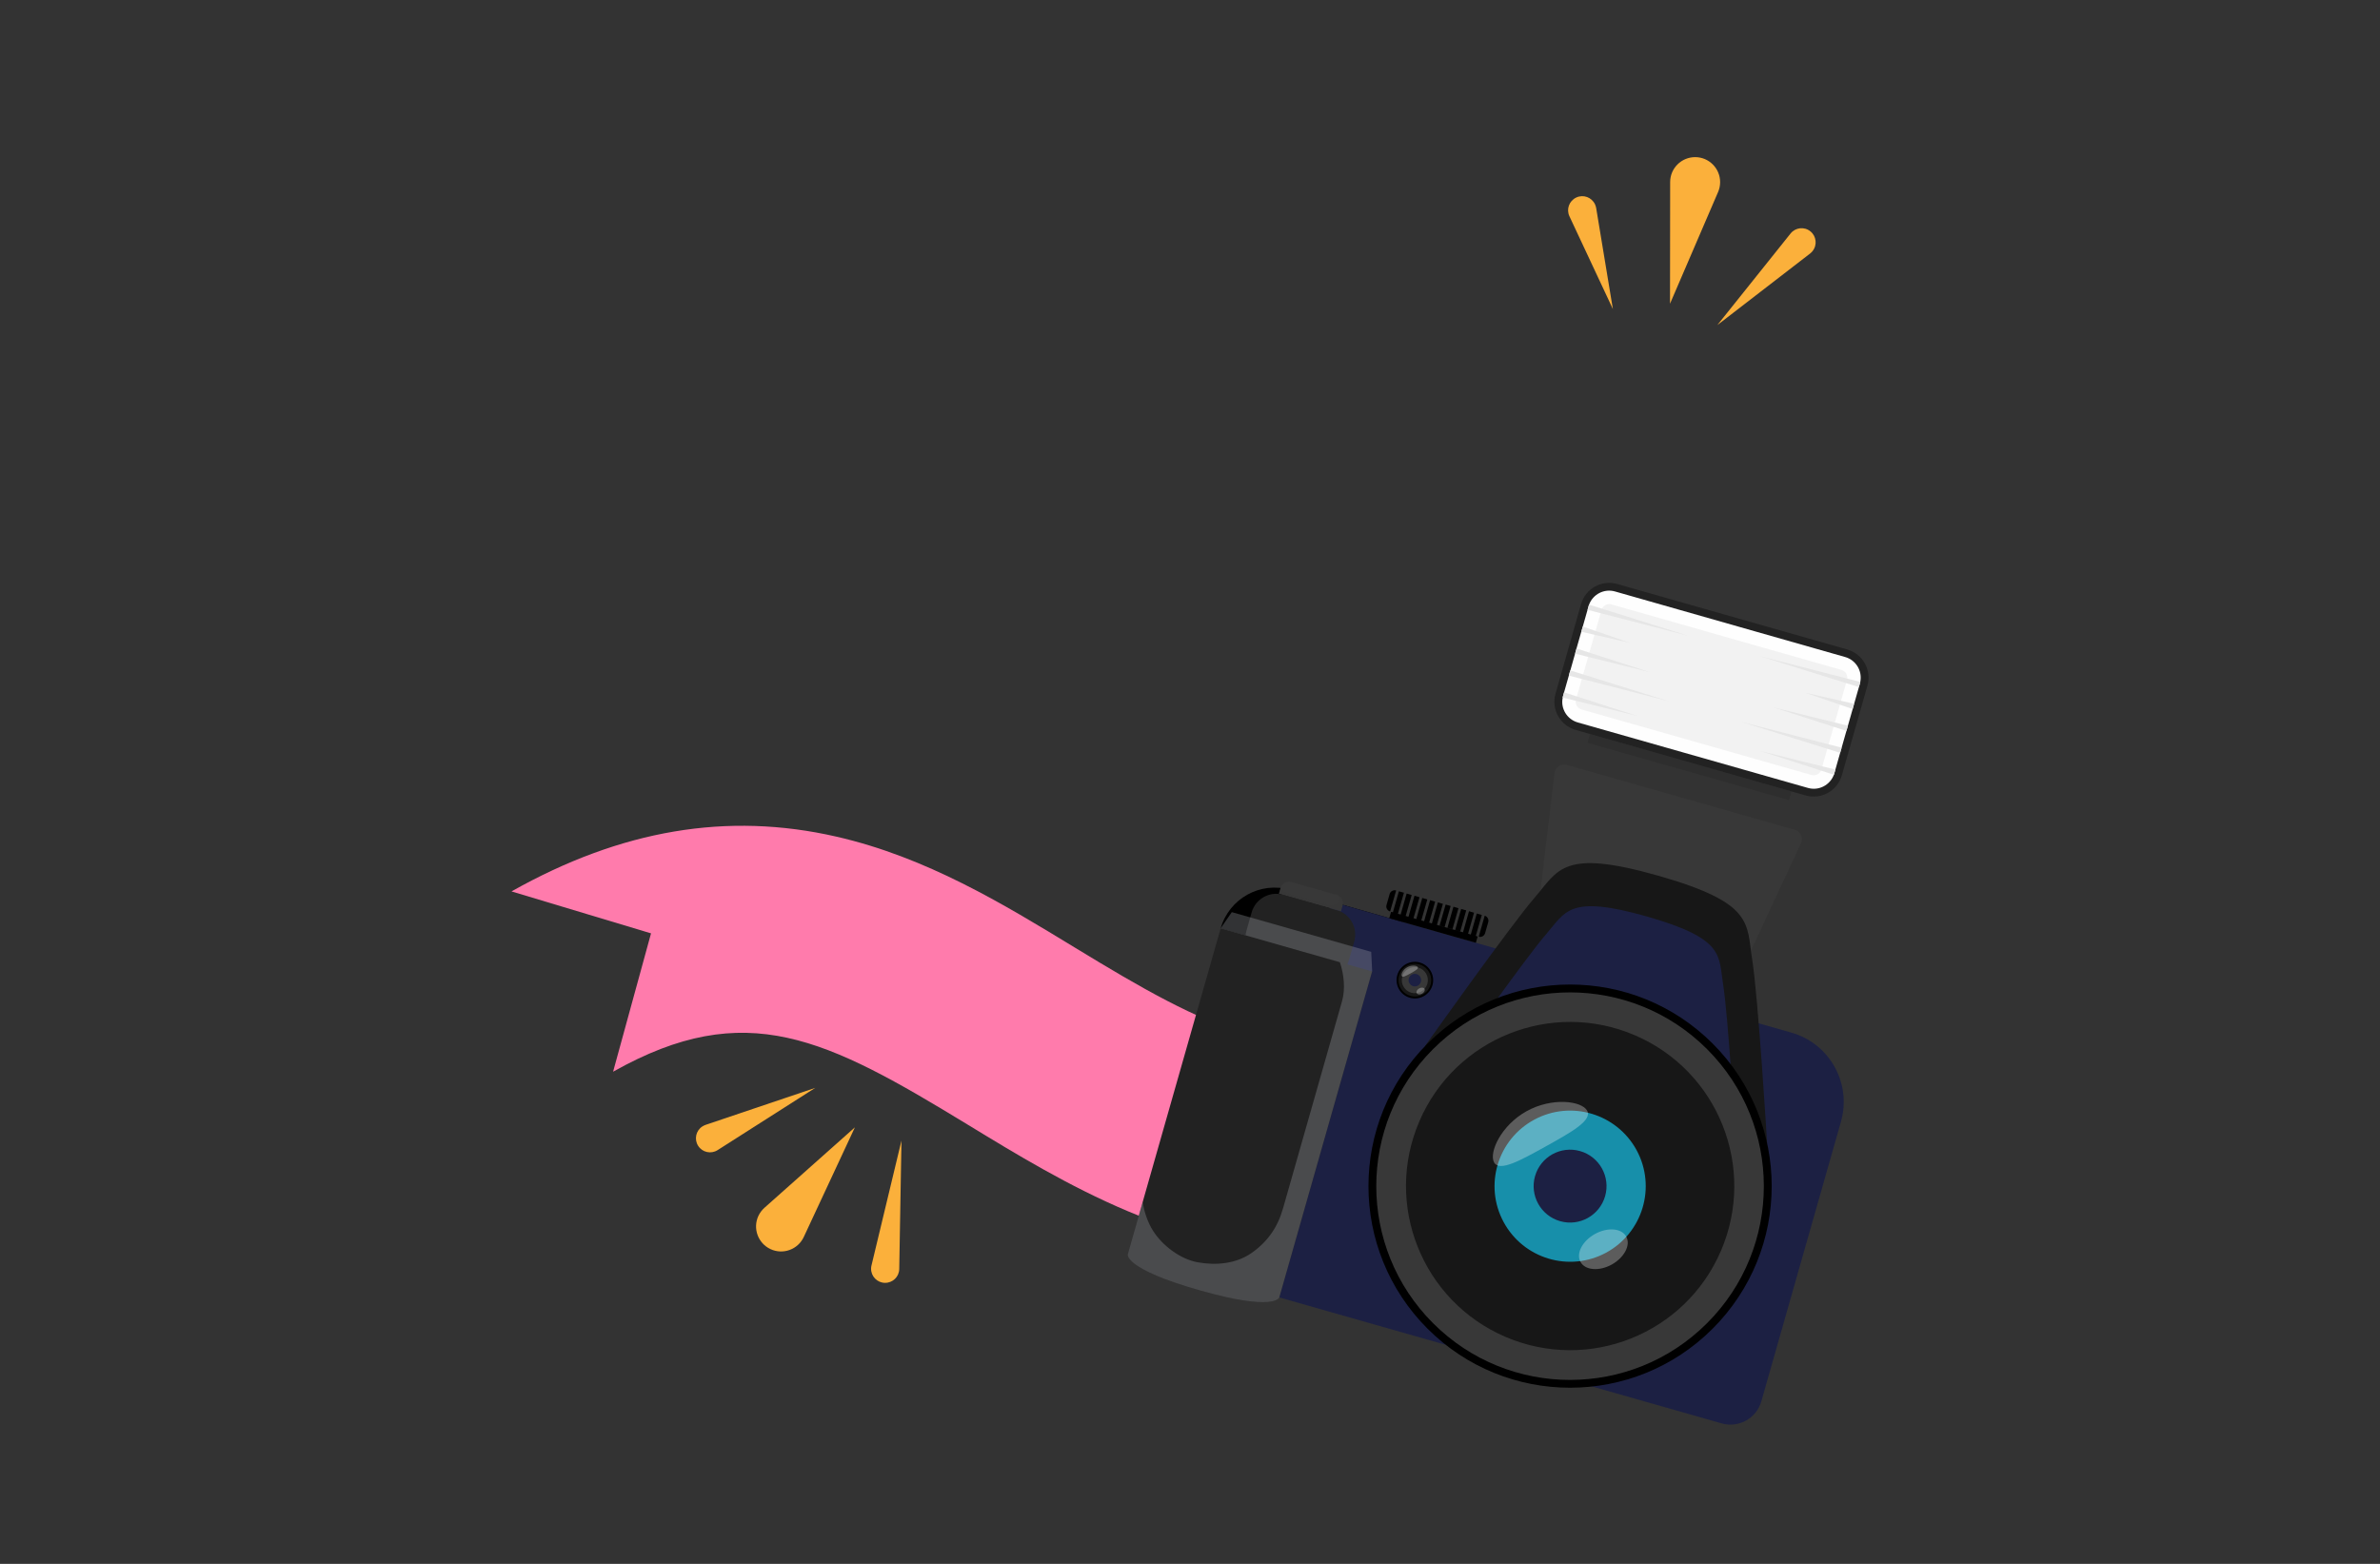 <?xml version="1.0" encoding="utf-8"?>
<!-- Generator: Adobe Illustrator 27.8.1, SVG Export Plug-In . SVG Version: 6.00 Build 0)  -->
<svg version="1.1" xmlns="http://www.w3.org/2000/svg" xmlns:xlink="http://www.w3.org/1999/xlink" x="0px" y="0px"
	 viewBox="0 0 350 230" style="enable-background:new 0 0 350 230;" xml:space="preserve">
<rect x="0" y="0" width="350" height="230" fill="#333333" stroke="none"/>
<style type="text/css">
	.st0{display:none;}
	.st1{display:inline;}
	.st2{display:inline;fill:#61FFFB;}
	.st3{display:inline;fill:#FFFF66;}
	.st4{display:inline;fill:#66FF91;}
	.st5{display:inline;fill:#66BEFF;}
	.st6{display:inline;fill:#033D3D;}
	.st7{display:inline;fill:#62DD79;}
	.st8{display:inline;fill:#D8D564;}
	.st9{display:inline;fill:#66E9FF;}
	.st10{display:inline;fill:#FF66BA;}
	.st11{display:inline;fill:#DAFF66;}
	.st12{display:inline;fill:#C0FF97;}
	.st13{display:inline;fill:#490127;}
	.st14{fill:#DDDDDD;}
	.st15{fill:#F7931E;}
	.st16{fill:#604F3E;}
	.st17{fill:#2C1E20;}
	.st18{fill:#F7BF0B;}
	.st19{fill:#FFCE00;}
	.st20{fill-rule:evenodd;clip-rule:evenodd;fill:#F3B03C;}
	.st21{fill:#C41621;}
	.st22{fill:#352B2F;}
	.st23{fill:#FFFFFF;}
	.st24{fill:#00FFFF;}
	.st25{fill:#29ABE2;}
	.st26{fill:#B61E5A;}
	.st27{fill:#1E2254;}
	.st28{fill:#33DDFF;}
	.st29{fill:#0065A3;}
	.st30{fill:#F6973B;}
	.st31{fill:#5A3FA8;}
	.st32{fill:#00AB91;}
	.st33{fill-rule:evenodd;clip-rule:evenodd;fill:#13A559;}
	.st34{fill:#4E17AC;}
	.st35{fill:#103747;}
	.st36{fill:#019AC2;}
	.st37{fill-rule:evenodd;clip-rule:evenodd;fill:#B825BD;}
	.st38{fill-rule:evenodd;clip-rule:evenodd;fill:#FF8788;}
	.st39{fill:#282519;}
	.st40{fill:#C71A8B;}
	.st41{fill:#F9C60B;}
	.st42{fill:#E67A7B;}
	.st43{fill:#66767A;}
	.st44{fill:#0194A8;}
	.st45{fill:#00A4FF;}
	.st46{fill:#262626;}
	.st47{fill:#00FFE8;}
	.st48{fill:#D4FFFF;}
	.st49{fill-rule:evenodd;clip-rule:evenodd;fill:#FF00B8;}
	.st50{fill-rule:evenodd;clip-rule:evenodd;fill:#05E2FF;}
	.st51{fill:#FFF800;}
	.st52{fill:#0192A7;}
	.st53{fill:#D4209E;}
	.st54{fill:#0B0F22;}
	.st55{fill:#E12D2E;}
	.st56{fill:#B8C7FF;}
	.st57{fill:#000051;}
	.st58{fill:#FDC093;fill-opacity:0.5;}
	.st59{fill:#FDC093;}
	.st60{fill:#008CFF;fill-opacity:0.4;}
	.st61{fill:#008CFF;}
	.st62{fill:#000051;fill-opacity:0.41;}
	.st63{fill:#F9032C;}
	.st64{fill:#000051;fill-opacity:0.26;}
	.st65{fill:#8B8B8B;}
	.st66{fill:#E65101;}
	.st67{fill:#FACB01;}
	.st68{fill:#9AEB4E;}
	.st69{fill:#FF6600;}
	.st70{fill:#FF7BAC;}
	.st71{fill:#222222;}
	.st72{fill:#FEFEFE;}
	.st73{fill:#F2F2F2;}
	.st74{opacity:0.3;fill:#222222;enable-background:new    ;}
	.st75{fill:#383838;}
	.st76{fill:#1C2043;}
	.st77{fill:#171717;}
	.st78{fill:#178FAA;}
	.st79{opacity:0.3;fill:#FFFFFF;enable-background:new    ;}
	.st80{opacity:0.3;fill:#383838;enable-background:new    ;}
	.st81{opacity:0.3;fill:#A8AAB2;enable-background:new    ;}
	.st82{fill:#E6E6E6;}
	.st83{fill:#FBB03B;}
	.st84{fill:#F8BA03;}
	.st85{fill:#E95900;}
	.st86{fill:#7A1BBD;}
	.st87{fill:#676767;}
	.st88{fill:#F751E1;}
</style>
<g id="Layer_1">
</g>
<g id="Layer_2">
</g>
<g id="Layer_3">
</g>
<g id="Layer_4">
</g>
<g id="Layer_5">
</g>
<g id="Layer_6">
</g>
<g id="Layer_7">
</g>
<g id="Layer_8">
</g>
<g id="Layer_9">
</g>
<g id="Layer_10">
</g>
<g id="Layer_11">
</g>
<g id="Layer_12">
</g>
<g id="Layer_13">
</g>
<g id="Layer_14">
</g>
<g id="Layer_15">
	<g id="_x32_8">
		<path class="st70" d="M194.52,184.31c-21.19,0-37.96-10.22-52.18-18.89c-20.84-12.7-32.62-18.81-52.18-7.8l5.58-20.35l-20.52-6.17
			c16.13-9.08,31.75-11.72,47.76-8.06c13.28,3.04,24.43,9.83,35.2,16.39c19.23,11.72,31.97,18.54,50.84,11.67l10.42,28.6
			C210.48,182.97,202.21,184.31,194.52,184.31z"/>
		<path class="st71" d="M271.66,95.52l-33.84-9.63c-2.28-0.65-4.66,0.67-5.31,2.95l-3.76,13.2c-0.65,2.28,0.68,4.66,2.96,5.31
			l33.84,9.64c2.28,0.64,4.66-0.68,5.31-2.96l3.76-13.19C275.27,98.56,273.94,96.17,271.66,95.52z"/>
		<path class="st72" d="M271.35,96.63l-33.84-9.64c-1.6-0.46-3.25,0.4-3.83,1.94l-0.22,0.76l-0.7,2.46l-0.22,0.76l-0.7,2.46
			l-0.21,0.76l-0.7,2.47h-0.01l-0.21,0.76l-0.7,2.46l-0.15,0.53c-0.02,0.08-0.04,0.16-0.05,0.24c-0.34,1.6,0.62,3.2,2.21,3.66
			l33.85,9.63c1.59,0.46,3.24-0.4,3.82-1.94c0.02-0.07,0.05-0.15,0.07-0.23l0.15-0.53l0.7-2.46l0.22-0.76l0.7-2.46l0.22-0.76
			l0.7-2.46l0.04-0.15l0.88-3.08l0.16-0.58c0.02-0.06,0.03-0.12,0.04-0.18C273.9,98.69,272.94,97.08,271.35,96.63z"/>
		<path class="st73" d="M232.57,104.34c-0.62-0.18-0.99-0.83-0.81-1.45l3.76-13.19c0.18-0.62,0.83-0.99,1.45-0.81l33.84,9.64
			c0.62,0.18,0.99,0.83,0.81,1.45l-3.76,13.19c-0.18,0.62-0.83,0.99-1.45,0.81L232.57,104.34z"/>
		<path class="st74" d="M233.82,107.96l-0.37,1.28l29.64,8.43l0.36-1.27L233.82,107.96z"/>
		<path class="st75" d="M263.97,122.05l-33.58-9.56c-0.84-0.24-1.68,0.33-1.78,1.19l-0.83,6.9v0.01l-1.24,10.4V131l-1.05,8.74v0.01
			c-0.05,0.37,0.06,0.72,0.27,1c0.05,0.06,0.1,0.12,0.15,0.17c0.16,0.16,0.36,0.28,0.59,0.34l25.62,7.29
			c0.65,0.19,1.35-0.12,1.65-0.74c0-0.01,0.01-0.01,0.01-0.02l3.71-7.97v-0.01l5.86-12.57l1.51-3.24
			C265.22,123.21,264.8,122.29,263.97,122.05z M256.87,131.71c-1.05,0.45-2.13,0.75-3.23,0.94c-3.06,0.55-6.22,0.2-9.27-0.5
			c-4.01-0.93-8.26-2.59-11.57-5.17c-0.01,0-0.01,0-0.01,0c-2.2-1.7-3.98-3.82-5.01-6.39l-1.24,10.4V131l-0.01,0.01l-1.04,8.73v0.01
			c-0.05,0.37,0.06,0.72,0.27,1c0.05,0.06,0.1,0.12,0.15,0.17c0.16,0.16,0.36,0.28,0.59,0.34l25.62,7.29
			c0.65,0.19,1.35-0.12,1.65-0.74c0-0.01,0.01-0.01,0.01-0.02l3.71-7.97v-0.01l5.86-12.57C261.55,129.16,259.25,130.7,256.87,131.71
			z"/>
		<g id="Camera">
			<path d="M206.27,135.58l-16.58-4.72c-4.37-1.25-8.93,1.29-10.18,5.67l0,0l24.5,6.98L206.27,135.58z"/>
			<path class="st76" d="M179.9,188.47l73.29,20.87c2.51,0.71,5.12-0.74,5.83-3.25l11.71-41.13c1.6-5.63-1.66-11.49-7.29-13.09
				l-67.64-19.26L179.9,188.47z"/>
			<path class="st77" d="M257.68,141.15c-0.86-5.33,0.37-8.32-13.79-12.35c-14.16-4.03-14.69-0.84-18.23,3.24
				c-3.53,4.08-16.13,21.84-16.13,21.84l25.17,7.17l25.17,7.17C259.89,168.21,258.54,146.48,257.68,141.15z"/>
			<path class="st76" d="M253.41,144.85c-0.7-4.34,0.3-6.77-11.22-10.06c-11.53-3.28-11.96-0.68-14.84,2.63
				s-13.13,17.78-13.13,17.78l20.49,5.84l20.49,5.84C255.21,166.88,254.11,149.18,253.41,144.85z"/>
			<path d="M209.93,153.48c11.58-11.58,30.35-11.58,41.93,0c11.58,11.58,11.58,30.35,0,41.93s-30.35,11.58-41.93,0
				C198.35,183.83,198.35,165.06,209.93,153.48z"/>
			<path class="st75" d="M210.74,154.3c11.13-11.13,29.17-11.13,40.3,0c11.13,11.13,11.13,29.17,0,40.3
				c-11.13,11.13-29.17,11.13-40.3,0C199.61,183.47,199.61,165.42,210.74,154.3z"/>
			<path class="st77" d="M208.73,164.91c5.26-12.25,19.45-17.91,31.7-12.65c12.25,5.26,17.91,19.45,12.65,31.7
				s-19.45,17.91-31.7,12.65C209.13,191.34,203.47,177.15,208.73,164.91z"/>
			<path class="st78" d="M225.63,164.67c5.4-2.91,12.14-0.89,15.06,4.51c2.91,5.4,0.89,12.14-4.51,15.06
				c-5.4,2.91-12.14,0.89-15.06-4.51S220.23,167.58,225.63,164.67z"/>
			<path class="st76" d="M236.05,175.91c-0.81,2.85-3.78,4.5-6.62,3.69c-2.85-0.81-4.5-3.78-3.69-6.62c0.81-2.85,3.78-4.5,6.62-3.69
				C235.21,170.1,236.86,173.07,236.05,175.91z"/>
			<path class="st79" d="M227.36,168.58c-3.78,2.1-6.85,3.8-7.64,2.38c-0.79-1.42,0.99-5.43,4.77-7.53c3.78-2.1,8.12-1.51,8.91-0.09
				C234.19,164.77,231.14,166.48,227.36,168.58z M237.04,185.97c-1.86,1.03-3.92,0.87-4.61-0.37c-0.69-1.24,0.26-3.07,2.11-4.11
				c1.86-1.03,3.92-0.87,4.61,0.37C239.84,183.09,238.89,184.93,237.04,185.97z"/>
			<path class="st71" d="M196.58,133.85l-7.89-2.25c-1.98-0.57-4.05,0.59-4.62,2.57l-0.76,2.68c-0.57,1.98,0.59,4.05,2.57,4.62
				l7.89,2.25c1.98,0.57,4.05-0.59,4.62-2.57l0.76-2.68C199.72,136.48,198.56,134.41,196.58,133.85z"/>
			<path class="st75" d="M197.19,134.02l-9.11-2.59l0.24-0.83c0.19-0.68,0.9-1.07,1.58-0.88l6.65,1.89c0.68,0.19,1.07,0.9,0.88,1.58
				L197.19,134.02z"/>
			<path class="st80" d="M196.92,131.79c0.1,0.73-0.43,1.56-1.34,1.3l-6.35-1.81c-0.5-0.14-0.76-0.51-0.82-0.91
				c-0.04,0.07-0.07,0.15-0.09,0.23l-0.24,0.83l9.11,2.59l0.24-0.83C197.58,132.65,197.36,132.09,196.92,131.79z"/>
			<path d="M217.3,137.73l-0.26,0.93l-10.77-3.06h-0.01l-1.95-0.56v-0.02l0.26-0.92l0.25,0.07h0.02l0.58,0.17l0.09,0.03l0.06,0.01
				l0.01,0.01l0.34,0.09l0.05,0.02h0.01l0.73,0.21h0.01l0.41,0.12l0.74,0.21l0.41,0.12l0.73,0.2l0.01,0.01l0.41,0.11l0.72,0.21h0.02
				l0.4,0.12l0.74,0.21l3.84,1.09l0.74,0.21l0.4,0.12l0.74,0.21L217.3,137.73z M211.05,132.6l-0.88,3.09h-0.02v-0.01l0.88-3.08
				H211.05z M209.9,132.28l-0.88,3.08h-0.01l0.87-3.09L209.9,132.28z M208.75,131.95l-0.88,3.08h-0.01l0.88-3.08H208.75z
				 M207.6,131.63l-0.88,3.08h-0.01L207.6,131.63L207.6,131.63z M206.46,131.3l-0.88,3.08h-0.01l0.87-3.09L206.46,131.3z
				 M205.31,130.97l-0.88,3.08h-0.01l0.88-3.08H205.31z M212.6,133.04l-0.88,3.08h-0.01L212.6,133.04L212.6,133.04z M213.75,133.36
				l-0.88,3.08h-0.01l0.88-3.08H213.75z M214.9,133.69l-0.88,3.09l-0.02-0.01l0.88-3.09L214.9,133.69z M216.04,134.02l-0.88,3.09
				h-0.01L216.04,134.02L216.04,134.02z M216.77,134.23l-0.87,3.07h-0.01l0.87-3.07H216.77z M212.19,132.93l-0.88,3.09l-0.74-0.21
				l0.88-3.09L212.19,132.93z M211.05,132.6l-0.88,3.09h-0.02v-0.01l-0.72-0.2l0.88-3.09l0.72,0.21H211.05z M209.9,132.28
				l-0.88,3.08v0.01l-0.74-0.21l0.88-3.09l0.72,0.2L209.9,132.28z M208.75,131.95l-0.88,3.08v0.01l-0.74-0.21l0.88-3.09l0.73,0.21
				H208.75z M207.6,131.63l-0.88,3.08h-0.01l-0.73-0.21l0.88-3.09L207.6,131.63L207.6,131.63z M206.46,131.3l-0.88,3.08v0.01
				l-0.07-0.02l-0.09-0.03l-0.58-0.17l0.88-3.08l0.72,0.2L206.46,131.3z M205.31,130.96v0.01l-0.88,3.08h-0.01
				c-0.4-0.12-0.64-0.54-0.52-0.95l0.46-1.61C204.47,131.08,204.9,130.85,205.31,130.96z M213.33,133.24l-0.88,3.09l-0.73-0.21
				h-0.01l0.88-3.08v-0.01L213.33,133.24z M214.48,133.57l-0.88,3.08l-0.73-0.21h-0.01l0.88-3.08v-0.01L214.48,133.57z
				 M215.62,133.89l-0.88,3.09l-0.72-0.2l-0.02-0.01l0.88-3.09l0.02,0.01L215.62,133.89z M216.77,134.23l-0.87,3.07h-0.01v0.02
				l-0.73-0.21h-0.01l0.88-3.09h0.01l0.72,0.21H216.77z M217.91,134.56l-0.88,3.09l-0.74-0.21l0.01-0.02l0.87-3.07L217.91,134.56z
				 M218.86,135.62l-0.46,1.61c-0.12,0.41-0.53,0.65-0.94,0.53l0.88-3.09C218.74,134.8,218.97,135.21,218.86,135.62z"/>
			<path class="st71" d="M201.51,142.79h-0.01l-3.38-0.96l-1.08-0.31l-3.48-0.99h-0.01l-10.37-2.95l-3.67-1.05l-13.66,47.94
				c0,0-0.6,2.11,10.54,5.29c11.15,3.17,11.75,1.06,11.75,1.06l10.85-38.1l0.04-0.16l2.76-9.69L201.51,142.79z"/>
			<path class="st81" d="M197.04,141.51c0.62,1.85,0.82,3.97,0.32,5.73l-8.69,30.51c-0.79,2.78-2.29,4.91-4.65,6.55
				c-2.3,1.59-5.25,1.83-7.92,1.34c-2.58-0.48-5.18-2.47-6.55-4.65c-0.74-1.18-1.28-2.68-1.51-4.21l-2.19,7.7
				c0,0-0.6,2.11,10.54,5.28c11.14,3.17,11.74,1.06,11.74,1.06l13.65-47.95L197.04,141.51z M201.65,139.99l-20.5-5.84l-1.64,2.37
				l22.28,6.35L201.65,139.99z"/>
			<path d="M210.66,144.89c-0.41,1.43-1.9,2.26-3.33,1.85c-1.43-0.41-2.26-1.9-1.85-3.33c0.41-1.43,1.9-2.26,3.33-1.85
				C210.23,141.97,211.06,143.46,210.66,144.89z"/>
			<path class="st77" d="M210.38,144.81c-0.36,1.28-1.69,2.02-2.97,1.65c-1.28-0.36-2.02-1.69-1.65-2.97
				c0.36-1.28,1.69-2.02,2.97-1.65C210,142.21,210.74,143.53,210.38,144.81z"/>
			<path class="st75" d="M209.91,144.68c-0.29,1.02-1.35,1.61-2.37,1.32c-1.02-0.29-1.61-1.35-1.32-2.37
				c0.29-1.02,1.35-1.61,2.37-1.32C209.61,142.6,210.2,143.66,209.91,144.68z"/>
			<path class="st76" d="M208.96,144.4c-0.14,0.49-0.65,0.78-1.14,0.64c-0.49-0.14-0.78-0.65-0.64-1.14
				c0.14-0.49,0.65-0.78,1.14-0.64C208.81,143.4,209.1,143.91,208.96,144.4z"/>
			<path class="st79" d="M207.46,143.14c-0.65,0.36-1.18,0.66-1.32,0.41c-0.14-0.25,0.17-0.94,0.82-1.3
				c0.65-0.36,1.4-0.26,1.54-0.02C208.64,142.48,208.11,142.78,207.46,143.14z M209.13,146.14c-0.32,0.18-0.68,0.15-0.79-0.06
				c-0.12-0.21,0.04-0.53,0.36-0.71c0.32-0.18,0.68-0.15,0.79,0.06C209.61,145.64,209.45,145.96,209.13,146.14z"/>
		</g>
		<path class="st82" d="M235.58,89.52l-1.9-0.59l-0.22,0.76l1.91,0.49l12.9,3.32L235.58,89.52z M234.63,92.79l-1.87-0.64l-0.22,0.76
			l1.93,0.44l5.29,1.21L234.63,92.79z M233.72,95.98l-1.88-0.61l-0.21,0.76l1.92,0.48l9.09,2.25L233.72,95.98z M232.81,99.19
			l-1.88-0.59h-0.01l-0.21,0.76l1.91,0.49l12.9,3.31L232.81,99.19z M231.89,102.43l-1.88-0.61l-0.15,0.53l-0.07,0.23l0.02,0.01
			l1.91,0.47l9.08,2.24L231.89,102.43z M273.57,100.29l-1.92-0.49l-12.88-3.31l12.71,3.97l1.89,0.59l0.16-0.58l0.05-0.18H273.57z
			 M270.74,103.07l-5.29-1.2l5.13,1.77l1.87,0.64l0.04-0.15l0.17-0.62L270.74,103.07z M269.83,106.26l-9.1-2.25l8.92,2.88l1.88,0.61
			l0.22-0.76L269.83,106.26z M268.92,109.47l-12.9-3.32l12.71,3.98l1.88,0.59l0.22-0.76L268.92,109.47z M267.99,112.71l-9.09-2.25
			l8.9,2.87l1.89,0.61h0.01l0.06-0.23l0.15-0.53L267.99,112.71z"/>
		<path class="st83" d="M245.59,44.67l0.02-17.89c0-2.03,1.65-3.67,3.68-3.67c2.03,0,3.67,1.65,3.67,3.68c0,0.51-0.11,1.01-0.3,1.45
			L245.59,44.67z M237.19,45.46l-6.39-13.65c-0.49-1.04-0.04-2.27,1-2.76c1.04-0.49,2.27-0.04,2.76,1c0.08,0.17,0.14,0.36,0.17,0.54
			L237.19,45.46z M252.55,47.81l10.77-13.47c0.71-0.89,2.02-1.04,2.91-0.32c0.89,0.71,1.04,2.02,0.32,2.91
			c-0.1,0.13-0.23,0.25-0.35,0.35L252.55,47.81z M125.72,165.8l-7.52,16.13c-0.86,1.84-3.05,2.64-4.89,1.78
			c-1.84-0.86-2.64-3.05-1.78-4.89c0.22-0.46,0.53-0.87,0.89-1.19L125.72,165.8z M132.57,167.74l-0.33,18.9
			c-0.02,1.14-0.96,2.05-2.11,2.03c-1.14-0.02-2.05-0.96-2.03-2.11c0-0.15,0.02-0.31,0.06-0.45L132.57,167.74z M119.9,159.99
			l-14.37,9.16c-0.97,0.62-2.25,0.33-2.86-0.63c-0.62-0.97-0.33-2.25,0.63-2.86c0.14-0.09,0.3-0.16,0.45-0.22L119.9,159.99z"/>
	</g>
</g>
</svg>

